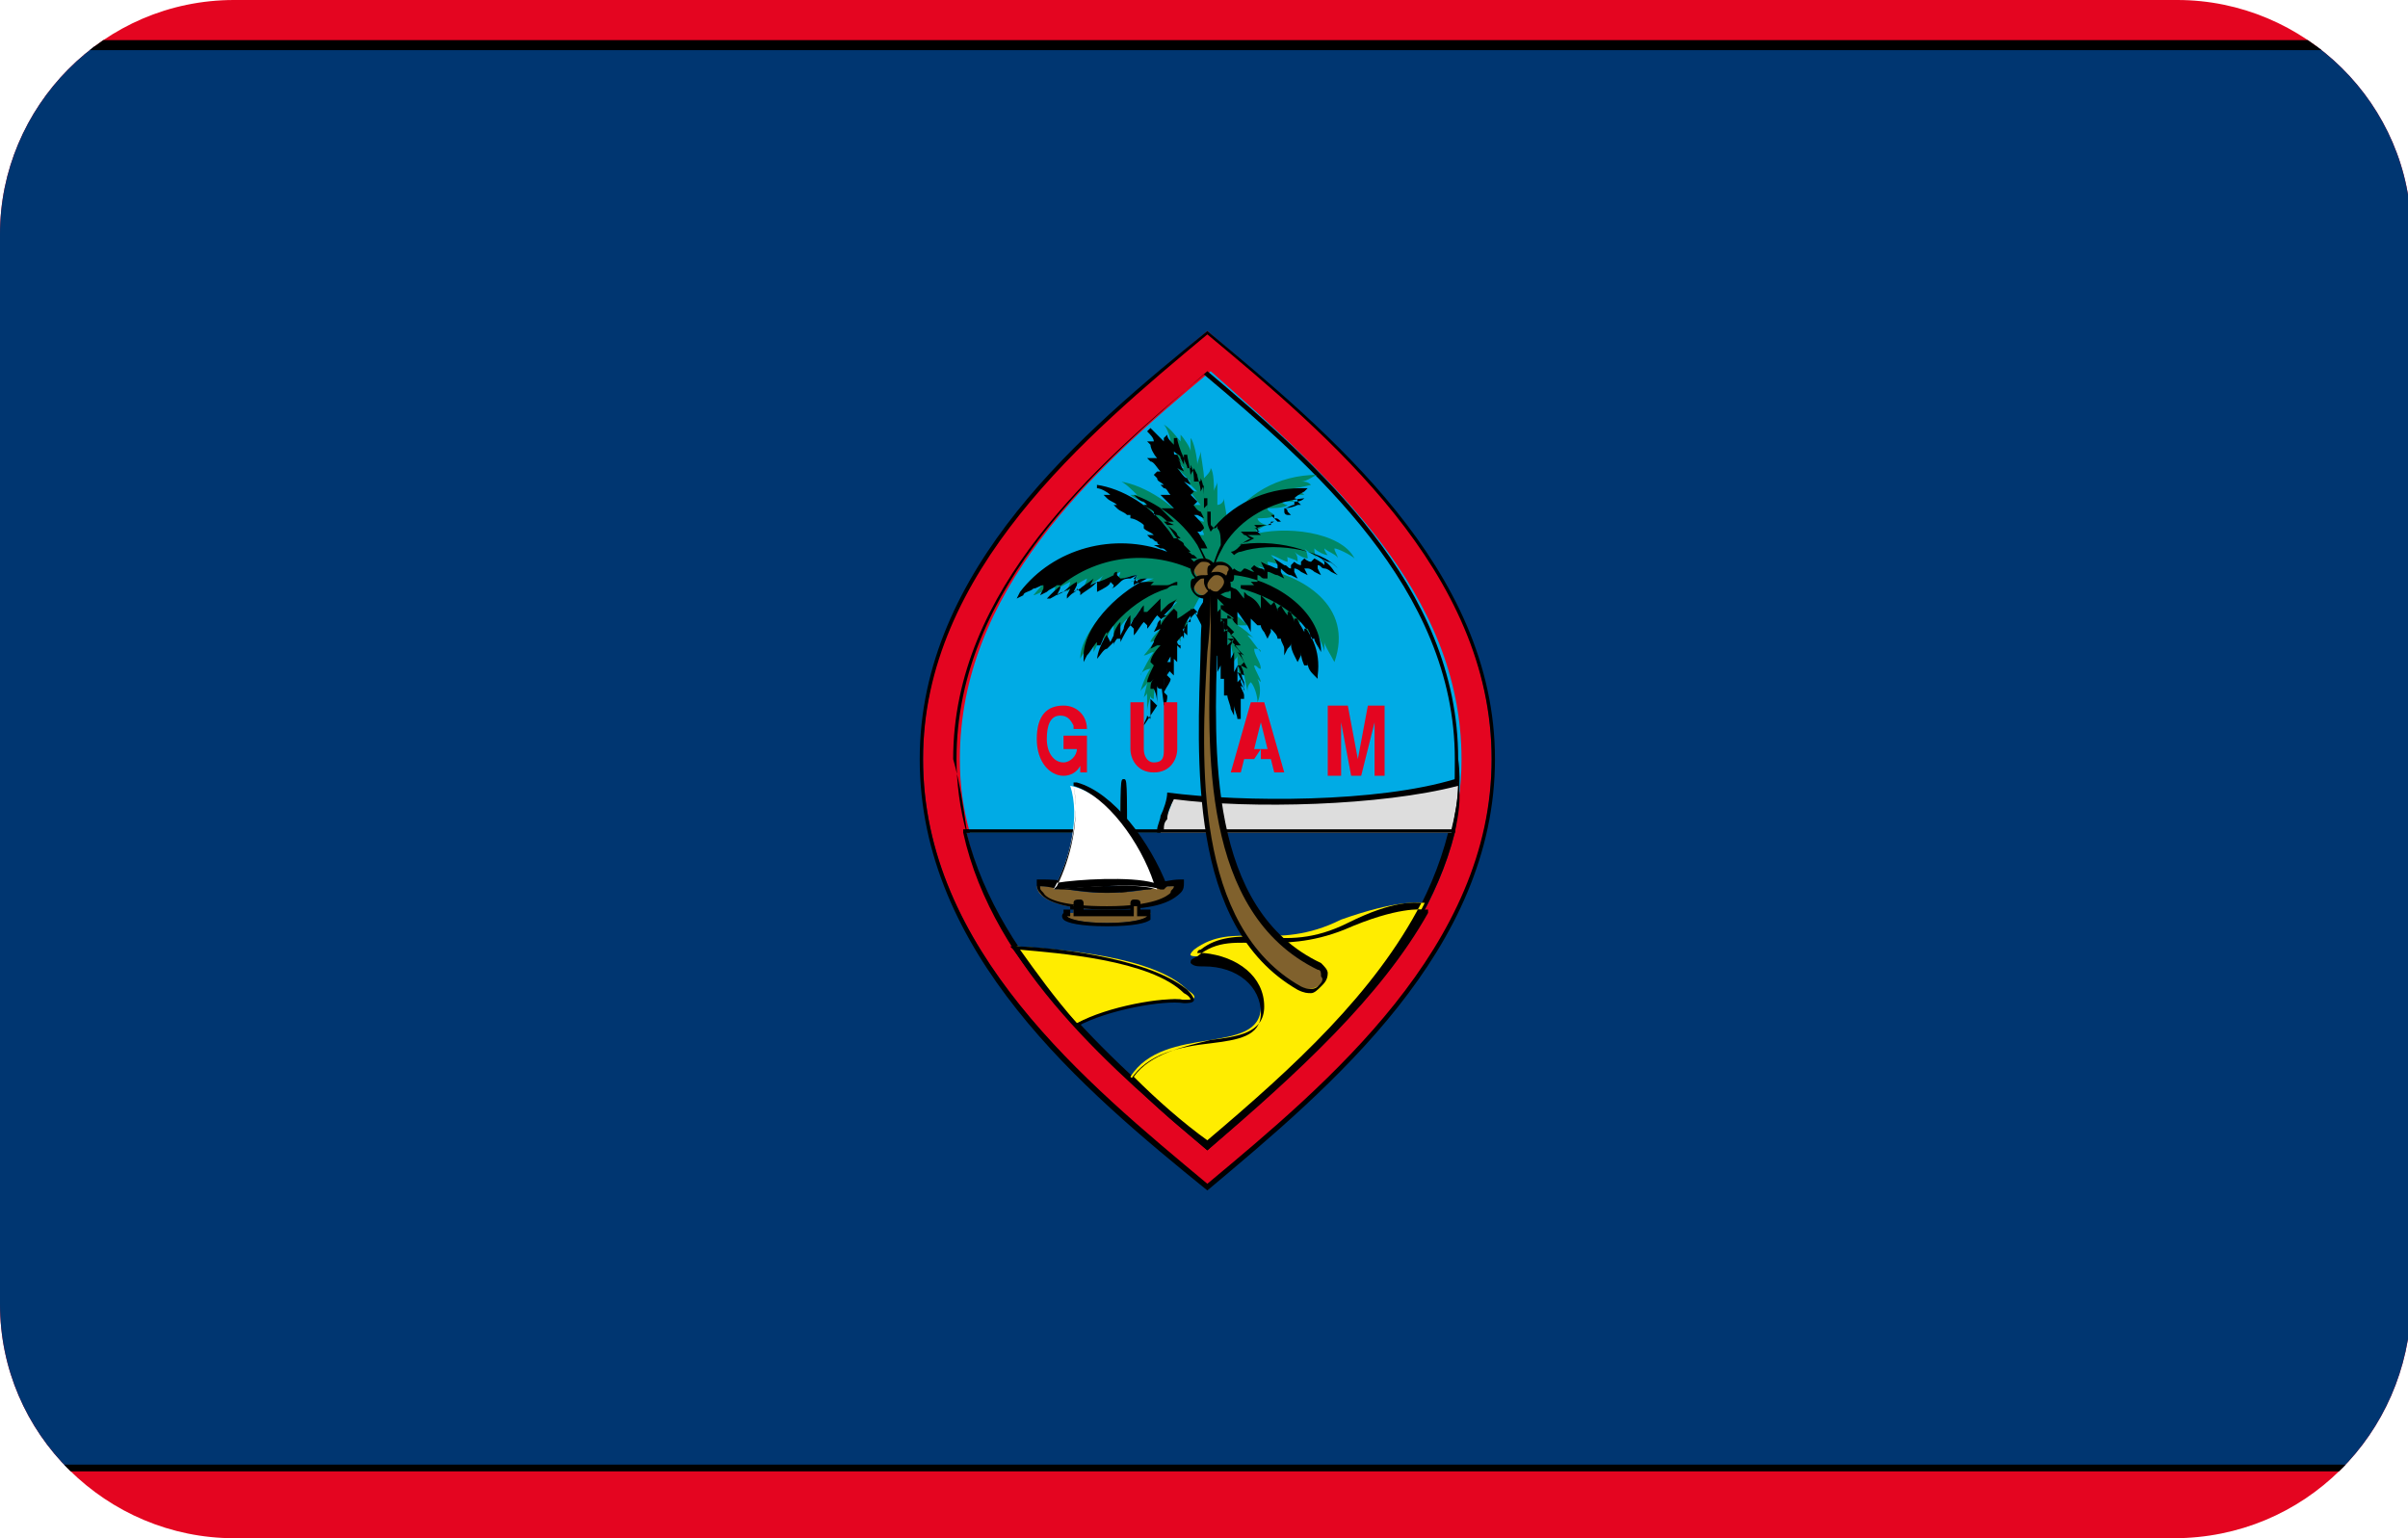 <?xml version="1.0" encoding="utf-8"?>
<!-- Generator: Adobe Illustrator 19.0.0, SVG Export Plug-In . SVG Version: 6.00 Build 0)  -->
<svg version="1.1" id="Layer_1" xmlns="http://www.w3.org/2000/svg" xmlns:xlink="http://www.w3.org/1999/xlink" x="0px" y="0px"
	 viewBox="-269 374 72 46" style="enable-background:new -269 374 72 46;" xml:space="preserve">
<style type="text/css">
	.st0{clip-path:url(#SVGID_2_);}
	.st1{fill:#E40520;}
	.st2{fill:#003671;}
	.st3{fill:#00ABE5;}
	.st4{fill:#DDDDDD;}
	.st5{fill:#FFED00;}
	.st6{fill:#008866;}
	.st7{fill:#80612D;}
	.st8{fill:#FFFFFF;}
</style>
<g>
	<defs>
		<path id="SVGID_1_" d="M-204,420H-262c-3.8,0-7-3.1-7-7V381c0-3.8,3.1-7,7-7h58.1c3.8,0,7,3.1,7,7V413
			C-197,416.9-200.1,420-204,420z"/>
	</defs>
	<clipPath id="SVGID_2_">
		<use xlink:href="#SVGID_1_"  style="overflow:visible;"/>
	</clipPath>
	<g class="st0">
		<g>
			<polygon class="st1" points="-189.2,420.1 -189.2,373.3 -276.5,373.3 -276.5,420.1 			"/>
		</g>
		<g>
			<path d="M-189.1,420.2h-87.5v-47.1h87.5V420.2z M-276.4,420h87v-46.6h-87V420z"/>
		</g>
		<g>
			<polygon class="st2" points="-191.3,417.9 -191.3,375.4 -274.4,375.4 -274.4,417.9 			"/>
		</g>
		<g>
			<path d="M-191.2,418h-83.3v-42.8h83.3V418z M-274.3,417.8h82.8v-42.3h-82.8V417.8z"/>
		</g>
		<g>
			<path class="st1" d="M-232.9,409.5c4.1-3.4,8.5-7.3,8.5-12.8s-4.5-9.4-8.5-12.8c-4.1,3.4-8.5,7.3-8.5,12.8
				S-236.9,406.1-232.9,409.5L-232.9,409.5z"/>
		</g>
		<g>
			<path d="M-232.9,409.6L-232.9,409.6c-3.7-3-8.6-7.1-8.6-12.9c0-5.7,4.9-9.8,8.6-12.8l0,0l0,0c3.6,3,8.6,7.1,8.6,12.8
				C-224.3,402.4-229.2,406.5-232.9,409.6L-232.9,409.6z M-232.9,384c-3.6,3-8.5,7.1-8.5,12.7c0,5.7,4.9,9.7,8.5,12.7
				c3.6-3,8.5-7.1,8.5-12.7S-229.3,387-232.9,384z"/>
		</g>
		<g>
			<path class="st2" d="M-240.1,398.9c0.9,3.9,4.2,6.8,7.3,9.4c3-2.6,6.3-5.5,7.3-9.4H-240.1L-240.1,398.9z"/>
		</g>
		<g>
			<path d="M-232.9,408.4L-232.9,408.4c-2.7-2.3-6.4-5.4-7.3-9.5l0-0.1h14.7l0,0.1C-226.5,402.9-230.2,406-232.9,408.4L-232.9,408.4
				z M-240.1,398.9c1,4,4.6,7,7.2,9.3c2.6-2.2,6.2-5.3,7.2-9.3H-240.1z"/>
		</g>
		<g>
			<path class="st3" d="M-225.6,398.9c0.2-0.7,0.3-1.4,0.3-2.2c0-5-4-8.5-7.5-11.6c-3.6,3-7.5,6.6-7.5,11.6c0,0.8,0.1,1.5,0.3,2.2
				H-225.6L-225.6,398.9z"/>
		</g>
		<g>
			<path d="M-225.5,398.9h-14.6l0,0c-0.2-0.7-0.3-1.5-0.3-2.2c0-5.2,4.4-8.9,7.5-11.6l0,0l0,0c3.2,2.7,7.5,6.4,7.5,11.6
				C-225.3,397.4-225.4,398.2-225.5,398.9L-225.5,398.9z M-240.1,398.8h14.4c0.2-0.7,0.2-1.4,0.2-2.1c0-5.1-4.3-8.8-7.5-11.5
				c-3.2,2.7-7.5,6.4-7.5,11.5C-240.3,397.4-240.2,398.1-240.1,398.8z"/>
		</g>
		<g>
			<path class="st4" d="M-225.4,397.4c0,0.5-0.1,1-0.2,1.5h-8.7c0.1-0.3,0.3-0.7,0.4-1.1C-231.5,398.1-227.6,398-225.4,397.4
				L-225.4,397.4z"/>
		</g>
		<g>
			<path d="M-225.5,398.9h-8.9l0-0.1c0-0.1,0.1-0.3,0.1-0.4c0.1-0.2,0.2-0.5,0.2-0.7l0,0l0,0c2.3,0.3,6.3,0.3,8.6-0.4l0.1,0l0,0.1
				C-225.3,397.9-225.4,398.4-225.5,398.9L-225.5,398.9z M-234.2,398.8h8.6c0.1-0.4,0.2-0.9,0.2-1.3c-2.3,0.6-6.2,0.7-8.5,0.4
				c-0.1,0.2-0.2,0.4-0.2,0.6C-234.2,398.6-234.2,398.7-234.2,398.8z"/>
		</g>
		<g>
			<path class="st5" d="M-236.8,404.6c-0.7-0.7-1.3-1.5-1.8-2.3c1.4,0.1,4.1,0.3,5.1,1.3c0.3,0.2,0.3,0.3-0.1,0.3
				C-234.2,403.8-235.9,404.2-236.8,404.6L-236.8,404.6z"/>
		</g>
		<g>
			<path d="M-236.8,404.7L-236.8,404.7c-0.8-0.8-1.4-1.6-1.9-2.3l-0.1-0.1l0.1,0c0.9,0,4,0.3,5.2,1.3c0.2,0.2,0.2,0.3,0.2,0.3
				c0,0.1-0.2,0.1-0.3,0.1C-234.2,403.9-235.9,404.2-236.8,404.7L-236.8,404.7z M-238.5,402.4c0.5,0.7,1,1.4,1.7,2.2
				c0.9-0.5,2.6-0.8,3.2-0.7c0.1,0,0.2,0,0.2,0c0,0,0-0.1-0.2-0.2C-234.6,402.7-237.4,402.5-238.5,402.4z"/>
		</g>
		<g>
			<path class="st5" d="M-226.4,401c-1.4,2.9-4,5.2-6.5,7.2c-0.8-0.6-1.5-1.3-2.3-2c1-1.6,3.9-0.6,3.9-2.1c0-0.8-0.7-1.4-1.8-1.5
				c-0.3,0-0.4,0-0.2-0.2c1.2-0.9,2.4,0.1,4.4-0.9C-227.2,400.9-226.6,401-226.4,401L-226.4,401z"/>
		</g>
		<g>
			<path d="M-232.9,408.4L-232.9,408.4c-0.7-0.6-1.6-1.3-2.3-2.1l0,0l0,0c0.5-0.8,1.5-1,2.4-1.1c0.8-0.1,1.5-0.2,1.5-0.9
				c0-0.8-0.7-1.4-1.7-1.4c-0.2,0-0.3,0-0.4-0.1c0-0.1,0-0.1,0.2-0.2c0.6-0.5,1.2-0.4,1.9-0.4c0.7,0,1.5,0,2.5-0.4
				c1.6-0.7,2.3-0.6,2.4-0.6l0.1,0l0,0.1C-227.7,403.8-230.2,406.1-232.9,408.4L-232.9,408.4z M-235.1,406.2
				c0.7,0.7,1.5,1.4,2.2,1.9c2.6-2.2,5-4.4,6.4-7.1c-0.2,0-0.8-0.1-2.2,0.6c-1,0.5-1.8,0.5-2.6,0.4c-0.7,0-1.3,0-1.8,0.4
				c-0.1,0-0.1,0.1-0.1,0.1c0.1,0,0.2,0,0.2,0c1,0.1,1.8,0.7,1.8,1.6c0,0.8-0.8,0.9-1.6,1C-233.6,405.3-234.6,405.5-235.1,406.2z"/>
		</g>
		<g>
			<path class="st6" d="M-231.3,391c0,0-0.1-0.1-0.1-0.1c0.1,0.1,0.3,0.1,0.4,0.1c0,0-0.1-0.1-0.1-0.2c0.1,0,0.4,0.1,0.4,0.1
				c-0.1-0.1-0.2-0.2-0.3-0.3c0.1,0,0.4,0.2,0.5,0.2c0-0.1,0-0.2-0.1-0.2c0.1,0.1,0.3,0.1,0.4,0.2c0-0.1,0-0.2-0.1-0.3
				c0.1,0.1,0.3,0.2,0.4,0.2c0,0,0-0.2-0.1-0.3c0.1,0.1,0.3,0.2,0.4,0.3c-0.1-0.1-0.1-0.2-0.1-0.3c0.1,0.1,0.3,0.2,0.4,0.2
				c0,0-0.1-0.1-0.1-0.2c0.1,0.1,0.4,0.2,0.4,0.3c0-0.1-0.1-0.2-0.1-0.3c0.1,0,0.5,0.2,0.6,0.3c-0.4-0.8-2.1-1-3.1-0.7
				c0.2-0.1,0.2-0.2,0.5-0.3c-0.1,0-0.3-0.1-0.3-0.2c0.1,0,0.5,0,0.5-0.1c-0.1-0.1-0.2-0.1-0.2-0.2c0.1,0,0.5,0,0.6-0.1
				c-0.1,0-0.2-0.1-0.2-0.1c0.1,0,0.3,0,0.4,0c-0.1-0.1-0.2-0.2-0.3-0.2c0.1,0,0.4,0,0.6,0c-0.1-0.1-0.2-0.1-0.3-0.2
				c0.1,0,0.5-0.1,0.5-0.1c-0.1-0.1-0.2-0.1-0.3-0.1c0.2,0,0.4-0.2,0.5-0.2c-1.2,0-2.2,0.6-2.7,1.5c0-0.3-0.1-0.6-0.1-0.8
				c0,0.1-0.1,0.2-0.2,0.2c0-0.2,0-0.6,0-0.7c0,0.1-0.1,0.2-0.1,0.3c0-0.1,0-0.6-0.1-0.7c0,0.1-0.1,0.2-0.2,0.3
				c0-0.2-0.1-0.7-0.1-0.8c0,0.1-0.1,0.3-0.1,0.4c0-0.2-0.1-0.7-0.2-0.8c0,0.1,0,0.3,0,0.4c0-0.1-0.2-0.4-0.3-0.5c0,0.1,0,0.2,0,0.2
				c-0.1-0.1-0.3-0.4-0.5-0.5c0.1,0.1,0.2,0.4,0.2,0.5c0,0-0.1,0-0.1-0.1c0.1,0.1,0.2,0.4,0.3,0.5c-0.1,0-0.2,0-0.2,0
				c0.1,0.1,0.3,0.3,0.4,0.4c0,0-0.2,0-0.2,0c0.1,0.1,0.3,0.3,0.4,0.4c-0.1,0-0.2-0.1-0.2-0.1c0.1,0.1,0.3,0.3,0.4,0.4
				c-0.1,0-0.3-0.1-0.3-0.1c0.1,0.1,0.3,0.4,0.4,0.5c-0.1,0-0.2,0-0.3,0c0.1,0.1,0.4,0.4,0.4,0.5c-0.1,0-0.2-0.1-0.3-0.1
				c0.1,0.1,0.3,0.4,0.3,0.5c-0.1,0-0.2,0-0.2,0c-0.6-0.9-1.6-1.5-2.3-1.6c0.1,0,0.4,0.3,0.5,0.4c-0.1,0-0.2,0-0.2,0
				c0.1,0.1,0.4,0.2,0.5,0.3c0,0-0.2,0-0.2,0c0.1,0.1,0.4,0.2,0.5,0.3c-0.1,0-0.2,0-0.2,0c0.1,0.1,0.4,0.2,0.5,0.4c0,0-0.2,0-0.2,0
				c0.1,0.1,0.3,0.2,0.4,0.3c-0.1,0-0.2,0-0.2,0c0.1,0.1,0.4,0.2,0.4,0.3c0,0-0.2,0-0.2,0c0.1,0.1,0.3,0.3,0.5,0.4
				c-1.6-0.8-3.6-0.4-4.7,1c0.1,0,0.6-0.3,0.7-0.4c-0.1,0.1,0,0.2-0.1,0.3c0.1-0.1,0.3-0.2,0.5-0.3c0,0.1-0.1,0.2-0.1,0.3
				c0.1-0.1,0.4-0.3,0.6-0.4c0,0.1-0.1,0.2-0.1,0.3c0.2-0.1,0.5-0.3,0.6-0.4c-0.1,0.1-0.1,0.2-0.2,0.3c0.2-0.1,0.5-0.3,0.7-0.4
				c0,0.1-0.1,0.2-0.1,0.3c0.2-0.1,0.4-0.2,0.6-0.2c0,0.1-0.1,0.2-0.2,0.2c0.2-0.1,0.4-0.1,0.7-0.1c-1.1,0.4-2.2,1.6-2.2,2.4
				c0.1-0.2,0.3-0.4,0.4-0.5c0,0.1,0,0.2,0,0.3c0.1-0.2,0.2-0.4,0.3-0.5c0,0.1,0,0.2,0,0.3c0.1-0.2,0.2-0.5,0.3-0.6
				c0,0.1,0,0.3,0,0.4c0.1-0.2,0.2-0.4,0.4-0.6c0,0.1,0,0.3,0,0.3c0.1-0.2,0.3-0.4,0.4-0.6c0,0.1,0,0.3,0,0.4
				c0.1-0.2,0.4-0.5,0.6-0.6c0,0.1-0.1,0.3-0.1,0.4c0.1-0.1,0.5-0.4,0.6-0.4c-0.2,0.2-0.4,0.5-0.6,0.7c0.1,0,0.2,0,0.2,0
				c-0.1,0.1-0.4,0.4-0.4,0.5c0.1,0,0.2-0.1,0.2-0.1c-0.1,0.1-0.3,0.4-0.4,0.5c0.1,0,0.2-0.1,0.3-0.1c-0.1,0.1-0.3,0.5-0.4,0.7
				c0-0.1,0.2-0.2,0.3-0.2c-0.1,0.1-0.3,0.6-0.3,0.7c0-0.1,0.2-0.2,0.2-0.3c0,0.1-0.1,0.4-0.1,0.5c0-0.1,0.1-0.1,0.1-0.2
				c0,0.2,0,0.5,0,0.6c0-0.2,0.1-0.4,0.1-0.5c0,0,0,0.1,0.1,0.1c0-0.1,0-0.4,0.1-0.5c0,0,0.1,0.1,0.1,0.2c0-0.1,0-0.4,0-0.6
				c0,0,0.1,0.1,0.2,0.1c0-0.1-0.1-0.4-0.1-0.5c0,0.1,0.1,0.2,0.1,0.2c0-0.2,0-0.4,0-0.5c0,0.1,0.1,0.2,0.2,0.3c0-0.1,0-0.5,0-0.6
				c0,0.1,0.2,0.1,0.2,0.2c0-0.1,0-0.5,0-0.6c0,0.1,0.1,0.2,0.2,0.2c0-0.2,0-0.4,0-0.5c0,0,0.1,0.1,0.1,0.2c0-0.2,0.2-0.5,0.3-0.7
				c0.2,0.2,0.4,0.7,0.4,0.7c0-0.1,0-0.2,0.1-0.2c0,0.1,0.1,0.4,0.1,0.5c0-0.1,0.1-0.2,0.1-0.2c0,0.1,0,0.4,0,0.5
				c0-0.1,0.1-0.1,0.1-0.2c0,0.1,0,0.4,0,0.5c0,0,0.1-0.1,0.1-0.2c0,0.1,0.1,0.5,0.1,0.6c0-0.1,0.1-0.1,0.1-0.2c0,0.1,0,0.5,0.1,0.7
				c0-0.1,0.1-0.2,0.1-0.2c0,0.2,0.1,0.5,0.1,0.6c0-0.1,0-0.2,0.1-0.3c0.1,0.1,0.2,0.4,0.2,0.6c0.1-0.2,0.1-0.5,0-0.7
				c0,0,0.1,0.1,0.1,0.1c0-0.1-0.2-0.4-0.2-0.5c0.1,0,0.1,0.1,0.2,0.1c0-0.2-0.2-0.4-0.2-0.6c0.1,0,0.2,0,0.2,0.1
				c-0.1-0.1-0.3-0.4-0.4-0.5c0.1,0,0.2,0.1,0.2,0.1c-0.1-0.1-0.3-0.3-0.5-0.4c0.1,0,0.2,0,0.3,0c-0.1-0.1-0.3-0.3-0.5-0.4
				c0,0,0.2,0,0.2,0.1c0-0.1-0.3-0.4-0.4-0.5c0.1,0.1,0.4,0.2,0.5,0.3c0-0.1,0-0.3,0-0.3c0.1,0.1,0.3,0.3,0.4,0.4c0-0.1,0-0.2,0-0.3
				c0.2,0.2,0.4,0.4,0.5,0.5c0-0.1,0-0.3,0-0.4c0.1,0.1,0.3,0.3,0.3,0.4c0-0.1,0-0.2,0-0.3c0.1,0.1,0.2,0.4,0.2,0.4
				c0-0.1,0.1-0.3,0-0.3c0.1,0.1,0.3,0.4,0.3,0.5c0-0.1,0.1-0.2,0.1-0.3c0.1,0.1,0.2,0.4,0.2,0.5c0,0,0.1-0.3,0.1-0.4
				c0.1,0.1,0.2,0.5,0.2,0.6c0-0.1,0.1-0.2,0-0.3c0,0.1,0.2,0.5,0.2,0.6c0-0.1,0-0.2,0-0.3c0,0.1,0.2,0.4,0.3,0.6
				C-228.5,392.1-230.1,391.2-231.3,391L-231.3,391z"/>
		</g>
		<g>
			<path d="M-234.4,395.1c0-0.1,0-0.3-0.1-0.5c0,0,0,0,0,0l-0.1,0c0-0.1,0-0.2,0.1-0.3c0,0-0.1,0.1-0.1,0.1l-0.1,0
				c0-0.1,0.1-0.3,0.2-0.5c0,0,0,0,0,0l-0.1-0.1c0-0.1,0.1-0.3,0.3-0.5c0,0,0,0-0.1,0l-0.2,0.1l0.1-0.2c0-0.1,0.1-0.2,0.2-0.4
				c0,0,0,0,0,0l-0.2,0.1l0.1-0.2c0-0.1,0.1-0.2,0.3-0.3l-0.1,0l0.1-0.1c0,0,0.1-0.1,0.1-0.1c0.1-0.1,0.1-0.2,0.2-0.3
				c-0.1,0.1-0.2,0.1-0.3,0.2l-0.2,0.2l0-0.2c0,0,0,0,0-0.1c0,0,0,0,0-0.1c-0.2,0.2-0.3,0.3-0.4,0.4l-0.1,0l0-0.1c0,0,0-0.1,0-0.1
				c-0.1,0.1-0.2,0.3-0.3,0.4l-0.1,0.2l0-0.2c0,0,0-0.1,0-0.1c-0.1,0.1-0.2,0.3-0.2,0.4l-0.1,0.2l0-0.2c0,0,0-0.1,0-0.2
				c-0.1,0.1-0.2,0.3-0.2,0.4l-0.1,0.2l-0.1-0.2c0,0,0-0.1,0-0.1c-0.1,0.1-0.1,0.2-0.2,0.4l-0.1,0l0,0c0,0,0-0.1,0-0.1
				c-0.1,0.1-0.2,0.3-0.3,0.4l-0.1,0.2l0-0.2c0-0.8,0.9-1.8,1.9-2.3c-0.1,0-0.3,0-0.3,0.1l-0.1-0.1c0,0,0.1-0.1,0.1-0.1
				c-0.2,0-0.3,0.1-0.5,0.1l-0.1-0.1c0,0,0,0,0-0.1c0,0-0.1,0-0.1,0.1c-0.2,0.1-0.4,0.2-0.5,0.2l-0.2,0.1l0.1-0.2c0,0,0,0,0,0
				c-0.1,0.1-0.3,0.2-0.4,0.3l-0.2,0.1l0.1-0.2c0,0,0,0,0-0.1c-0.2,0.1-0.4,0.3-0.4,0.3l-0.2,0.1l0.1-0.2c0,0,0-0.1,0-0.1
				c0,0,0,0-0.1,0c-0.1,0.1-0.2,0.1-0.3,0.2l-0.2,0.1l0.1-0.2c0,0,0-0.1,0-0.1c0,0,0,0,0,0c-0.1,0-0.2,0.1-0.3,0.1
				c-0.1,0.1-0.3,0.1-0.3,0.2l-0.2,0.1l0.1-0.2c1-1.3,2.8-1.8,4.4-1.2c-0.1-0.1-0.1-0.1-0.2-0.1l-0.2-0.1h0.2c0,0,0,0,0,0
				c0,0-0.1,0-0.1-0.1c-0.1,0-0.1-0.1-0.2-0.1l-0.1-0.1h0.2c0,0,0,0,0,0c-0.1-0.1-0.2-0.1-0.3-0.2l0-0.1l0,0c0,0,0,0,0,0
				c-0.1-0.1-0.3-0.2-0.4-0.2l0-0.1c0,0,0,0,0,0c0,0-0.1,0-0.1,0c-0.1-0.1-0.2-0.1-0.3-0.2l-0.1-0.1l0.1,0c0,0,0,0,0,0
				c-0.1-0.1-0.2-0.1-0.3-0.2l-0.1-0.1h0.2c0,0,0,0,0,0c-0.1-0.1-0.3-0.2-0.4-0.2l0-0.1c0.7,0.1,1.7,0.6,2.3,1.6c0,0,0,0,0.1,0
				c-0.1-0.1-0.2-0.3-0.3-0.4l-0.1-0.1l0.2,0c0,0,0.1,0,0.1,0c-0.1-0.1-0.2-0.2-0.3-0.3l-0.1-0.1h0.2c0,0,0,0,0.1,0c0,0,0.1,0,0.1,0
				c-0.1-0.1-0.3-0.3-0.3-0.3l-0.1-0.1l0.1,0c0,0,0.1,0,0.2,0c-0.1-0.1-0.1-0.2-0.2-0.2l-0.1-0.1l0.1,0c0,0,0,0,0,0
				c-0.1-0.1-0.2-0.1-0.2-0.2l-0.1-0.1l0.1-0.1c0,0,0.1,0,0.1,0c-0.1-0.1-0.2-0.3-0.3-0.3l-0.1-0.1h0.2c0,0,0.1,0,0.1,0
				c-0.1-0.1-0.2-0.3-0.2-0.4l-0.1-0.1l0.2,0c0,0,0,0,0,0c0-0.1-0.1-0.2-0.2-0.3l0.1-0.1c0.1,0.1,0.2,0.2,0.4,0.4c0,0,0,0,0-0.1
				l0.1-0.1c0,0.1,0.1,0.2,0.2,0.3c0-0.1,0-0.1,0-0.2l0.1,0c0,0.1,0.1,0.4,0.2,0.6c0,0,0-0.1,0-0.1l0.1,0c0,0.1,0.1,0.4,0.1,0.7
				c0,0,0-0.1,0-0.1l0.1-0.2l0.1,0.2c0,0.1,0.1,0.3,0.1,0.5c0,0,0,0,0,0l0.1-0.2l0,0.2c0,0.1,0,0.3,0,0.5c0,0,0,0,0,0l0.1-0.1l0,0.2
				c0,0.1,0,0.2,0,0.2c0,0.1,0,0.2,0.1,0.4c0.6-0.8,1.6-1.3,2.7-1.3l0.2,0l-0.1,0.1c0,0-0.2,0.1-0.3,0.2c0,0,0.1,0,0.1,0.1l0.1,0.1
				l-0.1,0c0,0,0,0-0.1,0c-0.1,0-0.2,0.1-0.3,0.1c0,0,0.1,0,0.1,0.1l0.1,0.1l-0.2,0c-0.1,0-0.3,0-0.4,0c0,0,0,0,0,0
				c0,0,0.1,0.1,0.1,0.1l0.1,0.1l-0.1,0c0,0,0,0-0.1,0l0.1,0l-0.2,0.1c-0.1,0-0.3,0.1-0.4,0.1c0,0,0,0,0,0c0,0,0.1,0,0.1,0.1
				l0.1,0.1l-0.2,0c-0.1,0-0.2,0-0.3,0c0,0,0.1,0,0.1,0l0.2,0.1l-0.2,0.1c-0.1,0-0.2,0.1-0.3,0.1c1-0.2,2.5,0.1,2.9,0.8l0.1,0.1
				l-0.2-0.1c0,0-0.1-0.1-0.2-0.1c-0.1,0-0.1-0.1-0.2-0.1c0,0,0,0.1,0,0.1l0.1,0.2l-0.2-0.1c0,0-0.1-0.1-0.2-0.1c0,0,0,0-0.1,0
				l0.1,0.2l-0.2-0.1c0,0-0.1-0.1-0.2-0.1c0,0,0,0,0,0c0,0,0,0.1,0,0.1l0.1,0.2l-0.2-0.1c-0.1,0-0.2-0.1-0.3-0.2c0,0,0,0.1,0,0.1
				l0.1,0.2l-0.2-0.1c-0.1,0-0.2-0.1-0.3-0.1c0,0,0,0.1,0,0.1l0,0.1l-0.1,0c-0.1,0-0.1-0.1-0.2-0.1c0,0,0,0,0,0.1l0,0.1h-0.1
				c0,0-0.1,0-0.1,0c0,0,0,0,0,0l0.1,0.1l-0.1,0c-0.1,0-0.2,0-0.3,0l0,0.1c1.1,0.3,2.5,1.1,2.3,2.6l0,0.1l-0.1-0.1
				c-0.1-0.1-0.2-0.2-0.2-0.4c0,0,0,0,0,0.1l-0.1,0c0,0-0.1-0.2-0.1-0.4c0,0,0,0.1,0,0.1l-0.1,0.2l-0.1-0.2
				c-0.1-0.2-0.1-0.3-0.1-0.4c0,0.1,0,0.1-0.1,0.2l-0.1,0.2l0-0.2c0-0.1-0.1-0.2-0.1-0.3c0,0,0,0,0,0l0,0l-0.1,0
				c0-0.1-0.1-0.2-0.2-0.3c0,0.1,0,0.1,0,0.1l-0.1,0.2l-0.1-0.2c0,0-0.1-0.1-0.1-0.2l0,0l-0.1,0c0,0-0.1-0.1-0.2-0.2
				c0,0.1,0,0.2,0,0.2l0,0.2l-0.1-0.2c-0.1-0.1-0.2-0.3-0.3-0.4c0,0.1,0,0.1,0,0.2l0,0.2l-0.1-0.1c0,0-0.1-0.2-0.2-0.2
				c0,0.1,0,0.2,0,0.2l0,0.1l-0.1-0.1c0,0-0.1-0.1-0.1-0.1c0.1,0.1,0.1,0.1,0.1,0.2l0,0.1l0,0c0.1,0.1,0.2,0.1,0.2,0.2l0.1,0.1h-0.1
				c0,0-0.1,0-0.1,0c0.2,0.1,0.3,0.3,0.4,0.4l0.1,0.1l-0.2-0.1c0,0,0,0,0,0c0.1,0.1,0.2,0.3,0.2,0.3l0.1,0.2l-0.2-0.1c0,0,0,0-0.1,0
				c0.1,0.1,0.1,0.3,0.2,0.5l0,0.2l-0.1-0.1c0,0.1,0.1,0.2,0.1,0.3l0,0.1l-0.1,0c0,0,0,0,0,0c0,0.2,0,0.5,0,0.6l-0.1,0
				c0-0.1-0.1-0.3-0.1-0.4c0,0,0,0.1,0,0.1l0,0.2l-0.1-0.2c0-0.1-0.1-0.3-0.1-0.4c0,0,0,0,0,0l-0.1,0c0-0.1,0-0.2,0-0.3
				c0-0.1,0-0.1,0-0.2c0,0,0,0,0,0l-0.1,0c0-0.1,0-0.1,0-0.2c0-0.1,0-0.1,0-0.2c0,0,0,0,0,0l-0.1,0.2l0-0.2c0-0.1,0-0.2,0-0.3
				l-0.1,0.1l0-0.2c0-0.1,0-0.2,0-0.3l-0.1,0l0-0.1c0,0,0-0.1,0-0.1l0,0l-0.1-0.1c0,0,0,0-0.1-0.1c-0.1-0.1-0.2-0.4-0.3-0.5
				c-0.2,0.2-0.3,0.4-0.3,0.6l0,0.2l-0.1-0.2c0,0,0,0,0-0.1c0,0.1,0,0.3,0,0.4l0,0.2l-0.1-0.1c0,0,0,0,0-0.1c0,0.1,0,0.3,0,0.4
				l0,0.2l-0.1-0.1c0,0,0,0,0,0c0,0,0,0,0,0c0,0.1,0,0.3,0,0.4l0,0.1l-0.1-0.1c0,0-0.1-0.1-0.1-0.1c0,0.1,0,0.2,0,0.3l0,0.1
				l-0.1-0.1c0,0,0,0,0,0c0,0.1,0,0.2,0,0.2l0,0.1l-0.1,0c0,0-0.1,0-0.1-0.1c0,0.1,0,0.3,0,0.4l0,0.2l-0.1-0.1c0,0,0,0-0.1-0.1
				c0,0.1,0,0.3,0,0.4v0.2l-0.1-0.1c0,0.1-0.1,0.2-0.1,0.3L-234.4,395.1z M-234.3,394.3l0,0.2c0,0.1,0,0.1,0,0.2c0,0,0,0,0,0
				c0,0,0-0.1,0-0.1L-234.3,394.3l0.1,0.2c0-0.1,0-0.2,0-0.2l0-0.2l0.1,0.1c0-0.1,0-0.3,0-0.4l0.1,0c0,0,0,0,0,0c0-0.1,0-0.3,0-0.3
				l0.1,0c0,0,0-0.1,0-0.1c0-0.1,0-0.1,0-0.2l0.1,0c0,0,0,0.1,0.1,0.1c0-0.1,0-0.3,0-0.4l0-0.2l0.1,0.2c0,0,0,0,0.1,0.1
				c0-0.2,0-0.4,0-0.4l0.1,0c0,0,0,0,0,0.1c0-0.1,0-0.2,0-0.3l0-0.2l0.1,0.1c0,0,0,0,0.1,0.1c0-0.2,0.2-0.4,0.3-0.6l0-0.1l0,0.1
				c0.1,0.1,0.3,0.4,0.3,0.6c0,0,0,0,0-0.1l0.1-0.1l0,0.1c0,0.1,0,0.2,0,0.3c0,0,0,0,0,0l0.1-0.1v0.1c0,0.1,0,0.2,0,0.3c0,0,0,0,0,0
				l0.1-0.1l0,0.2c0,0.1,0,0.2,0,0.3c0,0,0,0,0,0l0.2-0.2l-0.1,0.2c0,0,0,0.2,0,0.3c0,0,0,0.1,0,0.1c0,0,0,0,0,0l0.1-0.2v0.2
				c0,0.1,0,0.2,0,0.4c0,0,0,0.1,0,0.1c0,0,0,0,0-0.1l0.1-0.2l0,0.2c0,0.1,0,0.2,0,0.4c0,0,0,0,0-0.1l0.1-0.1l0,0.1
				c0,0,0.1,0.2,0.1,0.3c0-0.1,0-0.3-0.1-0.4l-0.1-0.2l0.2,0.1c0-0.1-0.1-0.3-0.1-0.3l0.1-0.1l0,0c0,0,0,0,0,0
				c-0.1-0.2-0.1-0.3-0.2-0.4l-0.1-0.1l0.2,0c0,0,0,0,0,0c-0.1-0.1-0.2-0.3-0.3-0.3l0.1-0.1c0,0,0,0,0,0c-0.1-0.1-0.2-0.2-0.3-0.3
				l-0.1-0.1l0.2,0c0,0,0.1,0,0.2,0c-0.1-0.1-0.3-0.2-0.4-0.3l0-0.1c0,0,0.1,0,0.1,0c-0.1-0.1-0.2-0.2-0.3-0.3l0.1-0.1l0,0
				c0.1,0.1,0.3,0.2,0.4,0.2c0-0.1,0-0.2,0-0.2l-0.1-0.2l0.2,0.1c0.1,0,0.2,0.2,0.3,0.3c0,0,0-0.1,0-0.1l0-0.1l0.1,0.1
				c0.2,0.1,0.3,0.2,0.4,0.4c0-0.1,0-0.1,0-0.2l0-0.2l0.1,0.1c0,0,0.1,0.1,0.2,0.2c0,0,0,0,0,0l0.1-0.1c0,0,0.1,0.2,0.1,0.3
				c0,0,0-0.1,0-0.1l0.1-0.1c0,0,0.1,0.2,0.2,0.3c0,0,0-0.1,0-0.1l0.1,0c0,0.1,0.1,0.2,0.1,0.3c0,0,0-0.1,0-0.1l0.1,0
				c0,0.1,0.1,0.2,0.2,0.4c0,0,0-0.1,0-0.1l0.1,0c0,0,0.1,0.2,0.1,0.3c0,0,0,0,0,0l0.1,0c0,0.1,0.1,0.2,0.2,0.4
				c0-1.3-1.5-2.2-2.6-2.3l0,0c-0.2,0-0.5,0-0.7,0l0-0.1c0.2,0,0.4,0,0.6,0c0,0,0,0,0,0c0,0,0,0,0,0l0.1-0.1c0,0,0.1,0.1,0.2,0.1
				c0,0,0,0,0,0l0.1-0.1c0.1,0,0.2,0.1,0.3,0.1c-0.1-0.1-0.1-0.1-0.1-0.1l0.1-0.1c0,0,0.1,0.1,0.2,0.1c0,0,0.1,0,0.1,0.1
				c0,0,0-0.1,0-0.1l-0.1-0.2l0.2,0.1c0.1,0,0.2,0.1,0.3,0.1c0-0.1,0-0.1,0-0.1l-0.1-0.2l0.3,0.2c0.1,0,0.1,0.1,0.2,0.1
				c0,0,0-0.1,0-0.1l0.1-0.1l0,0c0,0,0.1,0.1,0.2,0.1c0,0,0-0.1,0-0.1l0.1-0.1c0,0,0.1,0.1,0.2,0.1c0,0,0,0,0,0c0,0,0,0,0,0l0.1-0.1
				c0,0,0.2,0.1,0.3,0.2c0,0,0,0,0,0c0,0,0-0.1,0-0.1l-0.1-0.1l0.2,0.1c0.1,0,0.2,0.1,0.3,0.2c-0.5-0.6-2-0.8-2.9-0.5l0,0
				c-0.1,0-0.2,0.1-0.2,0.1l-0.1-0.1c0.1,0,0.2-0.1,0.2-0.1c0,0,0.1-0.1,0.1-0.1c0.1-0.1,0.1-0.1,0.3-0.2c-0.1,0-0.1-0.1-0.2-0.1
				l-0.1-0.1l0.2,0c0.1,0,0.2,0,0.4,0c-0.1,0-0.1-0.1-0.1-0.1l-0.1-0.1l0.2,0c0.1,0,0.2,0,0.3,0c0,0,0,0,0,0l0-0.1
				c0.1,0,0.2,0,0.3,0c-0.1-0.1-0.1-0.1-0.2-0.1l0-0.1c0.1,0,0.2,0,0.4,0c0,0-0.1,0-0.1-0.1l0-0.1c0,0,0.2,0,0.4-0.1c0,0,0,0,0,0
				c0,0-0.1,0-0.1,0l0-0.1c0.1,0,0.2,0,0.3-0.1c-1,0.1-1.9,0.6-2.4,1.4v0v0c-0.1,0.2-0.3,0.5-0.3,0.8l-0.1,0
				c0.1-0.3,0.2-0.6,0.3-0.8c0-0.2,0-0.4-0.1-0.5c0,0,0-0.1,0-0.1c0,0,0,0.1-0.1,0.1l-0.1-0.1c0-0.1,0-0.3,0-0.4c0,0,0,0,0,0l0,0
				l-0.1,0c0-0.1,0-0.3,0-0.5c0,0,0,0,0,0c0,0,0,0.1,0,0.1l-0.1,0c0-0.1,0-0.4-0.1-0.6c0,0.1,0,0.1-0.1,0.1l-0.1,0
				c0-0.1,0-0.3-0.1-0.5c0,0,0,0.1,0,0.1l-0.1,0c0-0.1-0.1-0.2-0.1-0.3c0,0,0,0,0,0l0,0.2l-0.1-0.2c0-0.1-0.1-0.1-0.2-0.2
				c0,0,0,0,0,0c0,0.1,0,0.1,0.1,0.1l0.1,0.2l-0.1-0.1c0.1,0.1,0.1,0.2,0.1,0.2l0.1,0.2l-0.2-0.1c0,0,0,0,0,0
				c0.1,0.1,0.2,0.3,0.3,0.3l0.1,0.2l-0.2-0.1c0,0,0,0,0,0c0.1,0.1,0.2,0.2,0.3,0.3l-0.1,0.1c0,0,0,0,0,0c0,0,0.1,0.1,0.1,0.1
				c0.1,0.1,0.1,0.1,0.1,0.1l-0.1,0.1c0,0-0.1,0-0.1-0.1c0.1,0.1,0.2,0.3,0.3,0.3l0.1,0.2l-0.2-0.1c0,0-0.1,0-0.1,0
				c0.1,0.1,0.3,0.3,0.3,0.4l-0.1,0.1c0,0-0.1,0-0.1,0c0.1,0.1,0.1,0.2,0.2,0.3l0.1,0.2l-0.1,0c0,0-0.1,0-0.1,0
				c0.1,0.2,0.2,0.4,0.3,0.6l-0.1,0c-0.1-0.3-0.2-0.5-0.3-0.7c-0.5-0.8-1.3-1.3-1.9-1.5c0.1,0.1,0.2,0.2,0.3,0.2l0.1,0.1h-0.1
				c0,0,0,0,0,0c0.1,0.1,0.2,0.1,0.3,0.2l0,0.1c0,0,0,0,0,0c0,0,0.1,0,0.1,0c0.1,0,0.2,0.1,0.3,0.2l0.2,0.1h-0.2c0,0,0,0,0,0
				c0.1,0.1,0.3,0.2,0.3,0.3l0.1,0.1l-0.1,0c0.1,0.1,0.2,0.1,0.2,0.2l0.2,0.2l-0.1,0c0.1,0,0.1,0.1,0.2,0.1l0.1,0.1l-0.2,0
				c0,0,0,0,0,0c0.1,0.1,0.2,0.2,0.3,0.3c0.1,0,0.2,0.1,0.3,0.1l-0.1,0.1c-0.1-0.1-0.2-0.1-0.3-0.1h0h0c-1.6-0.8-3.4-0.4-4.5,0.8
				c0,0,0,0,0.1,0c0.2-0.1,0.3-0.2,0.4-0.2l0.2-0.1l-0.1,0.2c0,0,0,0,0,0.1c0,0,0.1-0.1,0.1-0.1c0.1-0.1,0.2-0.1,0.2-0.2l0.1,0.1
				c0,0,0,0.1,0,0.1c0.1-0.1,0.3-0.2,0.4-0.3l0.1-0.1l0,0.2c0,0,0,0.1,0,0.1c0.2-0.1,0.4-0.2,0.4-0.3l0.1,0.1c0,0,0,0.1-0.1,0.1
				c0,0,0,0,0,0c0.1,0,0.2-0.1,0.3-0.2c0.1-0.1,0.2-0.1,0.3-0.1l0.2-0.1l-0.1,0.2c0,0,0,0,0,0.1c0,0,0,0,0,0
				c0.1-0.1,0.3-0.1,0.5-0.1l0.1,0l-0.1,0.1c0,0,0,0,0,0c0.1,0,0.3,0,0.5,0c0.1,0,0.2-0.1,0.3-0.1l0,0.1c-0.1,0-0.2,0-0.3,0.1v0v0
				c-1,0.3-2,1.3-2.1,2.1c0.1-0.1,0.2-0.3,0.3-0.3l0.2-0.2l0,0.1c0-0.1,0.1-0.2,0.1-0.2l0.1,0c0,0,0,0.1,0,0.1
				c0.1-0.2,0.2-0.4,0.3-0.5l0.1,0.1c0,0,0,0.1,0,0.2c0.1-0.1,0.2-0.3,0.3-0.4l0.1,0.1c0,0,0,0.1,0,0.1c0.1-0.1,0.2-0.3,0.3-0.4
				l0.1,0.1c0,0,0,0.1,0,0.2c0.1-0.2,0.3-0.4,0.4-0.5l0.1,0.1c0,0,0,0.1,0,0.2c0.2-0.1,0.4-0.3,0.5-0.3l0.1,0.1
				c-0.2,0.1-0.3,0.4-0.5,0.6c0,0,0,0,0,0c0,0,0.1,0,0.1,0l0,0.1c-0.1,0-0.2,0.2-0.3,0.3c0,0,0,0,0,0l0,0l0.1,0.1
				c-0.1,0.1-0.2,0.2-0.3,0.4c0,0,0,0,0,0c0,0,0.1,0,0.1,0l0.1,0.1c-0.1,0.1-0.2,0.3-0.3,0.4c0,0,0.1,0,0.1-0.1l0.1,0.1
				c0,0.1-0.1,0.2-0.2,0.4c0,0,0,0,0,0l0.1,0.1c0,0.1,0,0.2-0.1,0.3L-234.3,394.3z"/>
		</g>
		<g>
			<path class="st7" d="M-235.3,400.7c0-2.5,0-3.4-0.1-3.4c-0.1,0-0.1,0.9-0.1,3.4"/>
		</g>
		<g>
			<path d="M-235.4,400.7l0-1.1c0-0.4,0-0.7,0-1c0,0.3,0,0.6,0,1L-235.4,400.7h-0.1l0-1.1c0-2.3,0-2.3,0.1-2.3s0.1,0,0.1,2.3l0,1.1
				H-235.4z"/>
		</g>
		<g>
			<path class="st7" d="M-235.9,401.2c1.6,0,2.1-0.4,2.1-0.7c-0.8,0-1,0.2-2.1,0.2c-1.1,0-1.3-0.2-2.1-0.2
				C-238,400.8-237.5,401.2-235.9,401.2L-235.9,401.2z"/>
		</g>
		<g>
			<path d="M-235.9,401.2c-1.1,0-1.8-0.2-2-0.5c-0.1-0.1-0.1-0.2-0.1-0.3l0-0.1h0.1c0.3,0,0.6,0,0.8,0.1c0.3,0,0.6,0.1,1.3,0.1
				s1-0.1,1.3-0.1c0.2,0,0.5-0.1,0.8-0.1h0.1l0,0.1c0,0.1,0,0.2-0.1,0.3C-234.1,401.1-234.8,401.2-235.9,401.2z M-237.9,400.5
				c0,0.1,0,0.1,0.1,0.2c0.1,0.2,0.6,0.4,1.9,0.4c1.4,0,1.8-0.3,1.9-0.4c0-0.1,0.1-0.1,0.1-0.2c-0.3,0-0.5,0-0.7,0.1
				c-0.3,0-0.7,0.1-1.3,0.1s-1-0.1-1.3-0.1C-237.4,400.6-237.6,400.5-237.9,400.5z"/>
		</g>
		<g>
			<path class="st7" d="M-235.9,401.6c0.7,0,1.3-0.1,1.3-0.3c-0.1,0-0.2,0-0.3,0l0-0.2c0-0.1-0.2,0-0.2,0l0,0.2c-0.3,0-0.6,0-0.8,0
				c-0.2,0-0.5,0-0.8,0l0-0.2c0-0.1-0.2-0.1-0.2,0l0,0.2c-0.1,0-0.2,0-0.3,0C-237.2,401.5-236.6,401.6-235.9,401.6L-235.9,401.6z"/>
		</g>
		<g>
			<path d="M-235.9,401.7c-0.8,0-1.2-0.1-1.3-0.2c0,0-0.1-0.1,0-0.2l0-0.1l0.1,0c0.1,0,0.1,0,0.2,0l0-0.2c0-0.1,0.1-0.1,0.2-0.1
				c0.1,0,0.1,0.1,0.1,0.1l0,0.2c0.2,0,0.5,0,0.7,0c0.2,0,0.5,0,0.7,0l0-0.2c0,0,0-0.1,0.1-0.1c0.1,0,0.2,0,0.2,0.1l0,0.2
				c0.1,0,0.2,0,0.2,0l0.1,0l0,0.1c0,0.1,0,0.1,0,0.2C-234.7,401.6-235.1,401.7-235.9,401.7z M-237.1,401.4c0.1,0.1,0.5,0.2,1.2,0.2
				c0.7,0,1.1-0.1,1.2-0.2c-0.1,0-0.1,0-0.2,0l-0.1,0l0-0.3c0,0,0,0-0.1,0l0,0.3l-0.1,0c-0.3,0-0.6,0-0.8,0c-0.2,0-0.5,0-0.8,0
				l-0.1,0l0-0.3c0,0,0,0-0.1,0l0,0.3l-0.1,0C-236.9,401.4-237,401.4-237.1,401.4z"/>
		</g>
		<g>
			<path class="st7" d="M-232.7,391.4c0.1,2.8-1.1,9.4,3.1,11.5c0.4,0.2,0.1,0.9-0.6,0.6c-4-2.3-2.7-9.1-2.8-12.1L-232.7,391.4
				L-232.7,391.4z"/>
		</g>
		<g>
			<path d="M-229.8,403.7c-0.1,0-0.2,0-0.4-0.1c-3.3-1.9-3-6.9-2.9-10.2c0-0.8,0.1-1.5,0.1-2l0-0.1l0.4,0l0,0.1c0,0.5,0,1.1,0,1.8
				c-0.1,3.2-0.3,8,3.1,9.6c0.1,0.1,0.2,0.2,0.2,0.3c0,0.2-0.1,0.3-0.2,0.4C-229.6,403.6-229.7,403.7-229.8,403.7z M-232.8,391.5
				c0,0.5,0,1.2-0.1,2c-0.2,3.3-0.4,8.2,2.8,10c0.2,0.1,0.4,0.1,0.5,0c0.1-0.1,0.2-0.2,0.1-0.3c0-0.1,0-0.2-0.1-0.2
				c-3.5-1.7-3.3-6.6-3.2-9.8c0-0.7,0-1.3,0-1.7L-232.8,391.5z"/>
		</g>
		<g>
			<path class="st7" d="M-233,390.7c-0.4,0-0.4,0.6,0,0.6C-232.6,391.3-232.6,390.7-233,390.7L-233,390.7z"/>
		</g>
		<g>
			<path d="M-233,391.4c-0.2,0-0.4-0.2-0.4-0.4c0-0.1,0-0.2,0.1-0.2c0.1-0.1,0.2-0.1,0.3-0.1c0.2,0,0.4,0.2,0.4,0.4
				c0,0.1,0,0.2-0.1,0.2C-232.8,391.4-232.9,391.4-233,391.4z M-233,390.8c-0.1,0-0.1,0-0.2,0.1c0,0-0.1,0.1-0.1,0.2
				c0,0.1,0.1,0.2,0.2,0.2c0.1,0,0.1,0,0.2-0.1c0,0,0.1-0.1,0.1-0.2C-232.8,390.9-232.8,390.8-233,390.8z"/>
		</g>
		<g>
			<path class="st7" d="M-232.5,390.8c-0.4,0-0.4,0.6,0,0.6C-232.1,391.4-232.1,390.8-232.5,390.8L-232.5,390.8z"/>
		</g>
		<g>
			<path d="M-232.5,391.5c-0.2,0-0.4-0.2-0.4-0.4c0-0.1,0-0.2,0.1-0.2c0.1-0.1,0.2-0.1,0.3-0.1c0.2,0,0.4,0.2,0.4,0.4
				c0,0.1,0,0.2-0.1,0.2C-232.3,391.4-232.3,391.5-232.5,391.5z M-232.5,390.9c-0.1,0-0.1,0-0.2,0.1c0,0-0.1,0.1-0.1,0.2
				c0,0.1,0.1,0.2,0.2,0.2c0.1,0,0.1,0,0.2-0.1c0,0,0.1-0.1,0.1-0.2C-232.2,391-232.3,390.9-232.5,390.9z"/>
		</g>
		<g>
			<path class="st7" d="M-233,391.2c-0.4,0-0.4,0.6,0,0.6C-232.6,391.8-232.6,391.2-233,391.2L-233,391.2z"/>
		</g>
		<g>
			<path d="M-233,391.9c-0.2,0-0.4-0.2-0.4-0.4c0-0.1,0-0.2,0.1-0.2c0.1-0.1,0.2-0.1,0.3-0.1c0.2,0,0.4,0.2,0.4,0.4
				c0,0.1,0,0.2-0.1,0.2C-232.8,391.8-232.9,391.9-233,391.9z M-233,391.3c-0.1,0-0.1,0-0.2,0.1c0,0-0.1,0.1-0.1,0.2
				c0,0.1,0.1,0.2,0.2,0.2c0.1,0,0.1,0,0.2-0.1c0,0,0.1-0.1,0.1-0.2C-232.7,391.4-232.8,391.3-233,391.3z"/>
		</g>
		<g>
			<path class="st7" d="M-232.6,391.1c-0.4,0-0.4,0.6,0,0.6C-232.2,391.7-232.2,391.1-232.6,391.1L-232.6,391.1z"/>
		</g>
		<g>
			<path d="M-232.6,391.8c-0.2,0-0.4-0.2-0.4-0.4c0-0.1,0-0.2,0.1-0.2c0.1-0.1,0.2-0.1,0.3-0.1c0.2,0,0.4,0.2,0.4,0.4
				c0,0.1,0,0.2-0.1,0.2C-232.4,391.7-232.5,391.8-232.6,391.8z M-232.6,391.2c-0.1,0-0.1,0-0.2,0.1c0,0-0.1,0.1-0.1,0.2
				c0,0.1,0.1,0.2,0.2,0.2c0.1,0,0.1,0,0.2-0.1c0,0,0.1-0.1,0.1-0.2C-232.4,391.3-232.5,391.2-232.6,391.2z"/>
		</g>
		<g>
			<path class="st8" d="M-237,397.5c0.3,0.9,0,2.2-0.5,3.1c1-0.1,2.6-0.2,3.1,0C-234.8,399.2-235.9,397.7-237,397.5L-237,397.5z"/>
		</g>
		<g>
			<path d="M-234.2,400.6l-0.1,0c-0.5-0.2-1.9-0.1-3.1,0l-0.1,0l0.1-0.1c0.4-0.8,0.7-2,0.5-3l0-0.1l0.1,0c1.1,0.3,2.2,1.8,2.7,3.1
				L-234.2,400.6z M-236.9,397.5c0.2,0.9-0.1,2.1-0.5,2.9c0.6-0.1,2.2-0.2,2.9,0C-234.9,399.2-235.9,397.8-236.9,397.5z"/>
		</g>
		<g>
			<path class="st1" d="M-236.9,395.7c-0.1-0.2-0.2-0.3-0.4-0.3c-0.3,0-0.4,0.3-0.4,0.7c0,0.4,0.2,0.7,0.5,0.7
				c0.2,0,0.4-0.2,0.4-0.4h-0.4V396h0.7v1.1h-0.2c0-0.1,0-0.2,0-0.2c-0.1,0.2-0.3,0.3-0.5,0.3c-0.4,0-0.8-0.4-0.8-1.1s0.3-1,0.8-1
				c0.4,0,0.7,0.3,0.7,0.7H-236.9L-236.9,395.7z"/>
		</g>
		<g>
			<path class="st1" d="M-234.5,396.8c0.3,0,0.3-0.2,0.3-0.4c0-0.2,0-1.4,0-1.4h0.4c0,0,0,1.1,0,1.4c0,0.3-0.2,0.7-0.7,0.7
				c-0.5,0-0.7-0.4-0.7-0.7c0-0.3,0-1.4,0-1.4h0.4c0,0,0,1.2,0,1.4C-234.8,396.6-234.7,396.8-234.5,396.8L-234.5,396.8z"/>
		</g>
		<g>
			<path class="st1" d="M-231.3,396.4c-0.1,0-0.2,0-0.2,0l0.2-0.8l0.2,0.8C-231.1,396.4-231.2,396.4-231.3,396.4l0,0.3
				c0.1,0,0.3,0,0.3,0l0.1,0.4h0.3l-0.6-2.1h-0.4l-0.6,2.1h0.3l0.1-0.4c0,0,0.2,0,0.3,0L-231.3,396.4L-231.3,396.4z"/>
		</g>
		<g>
			<polygon class="st1" points="-228.6,397.2 -228.9,395.6 -228.9,397.2 -229.3,397.2 -229.3,395.1 -228.7,395.1 -228.4,396.7 
				-228.1,395.1 -227.6,395.1 -227.6,397.2 -227.9,397.2 -227.9,395.6 -228.3,397.2 			"/>
		</g>
	</g>
</g>
</svg>
